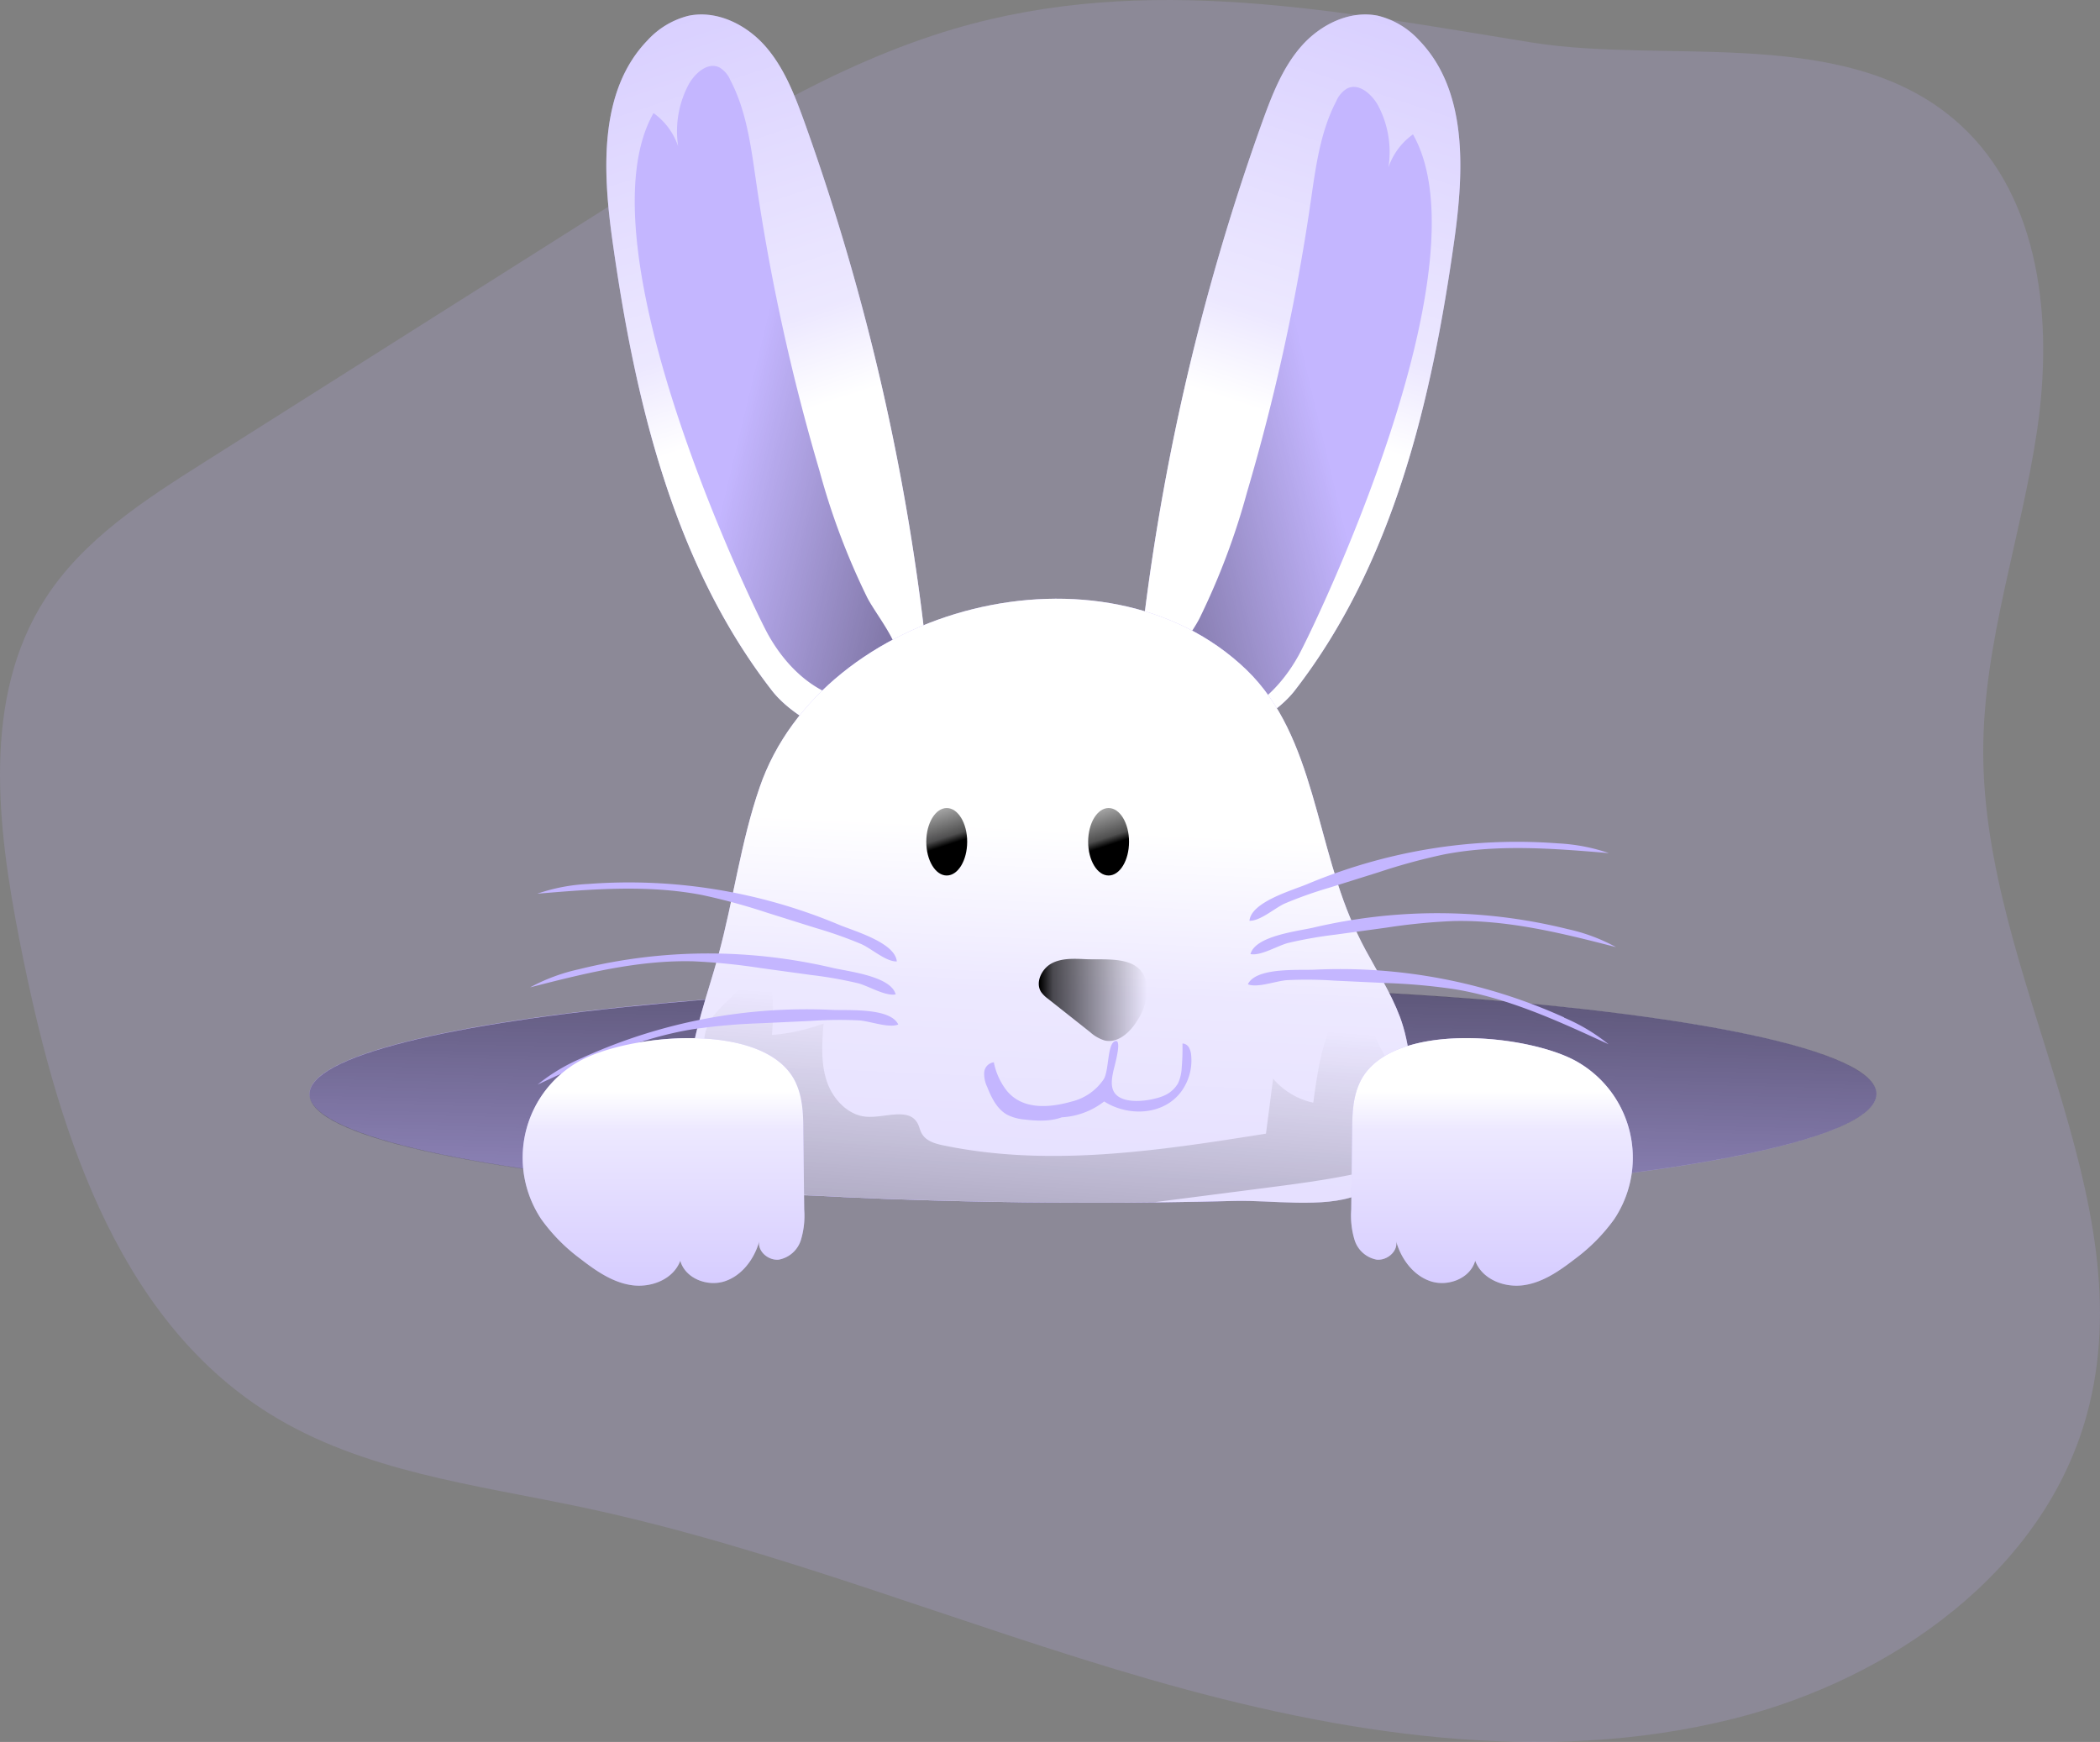 <svg id="Layer_1" data-name="Layer 1" xmlns="http://www.w3.org/2000/svg" xmlns:xlink="http://www.w3.org/1999/xlink" viewBox="0 0 355.37 294.81"><rect x="0" y="0" width="355.37" height="294.81" fill="#808080" stroke="none"/><defs><linearGradient id="linear-gradient" x1="145.95" y1="249.15" x2="105.99" y2="371.58" gradientTransform="matrix(1, 0, 0, -1, 0, 352)" gradientUnits="userSpaceOnUse"><stop offset="0.01" stop-color="#fff"/><stop offset="0.13" stop-color="#fff" stop-opacity="0.69"/><stop offset="1" stop-color="#fff" stop-opacity="0"/></linearGradient><linearGradient id="linear-gradient-2" x1="216.14" y1="240.21" x2="141.92" y2="257.98" gradientTransform="matrix(1, 0, 0, -1, 0, 352)" gradientUnits="userSpaceOnUse"><stop offset="0.01"/><stop offset="0.13" stop-opacity="0.69"/><stop offset="1" stop-opacity="0"/></linearGradient><linearGradient id="linear-gradient-3" x1="-741.71" y1="249.14" x2="-781.68" y2="371.57" gradientTransform="translate(-508.81 352) rotate(180)" xlink:href="#linear-gradient"/><linearGradient id="linear-gradient-4" x1="-677.87" y1="236.65" x2="-752.09" y2="254.41" gradientTransform="translate(-515.15 352) rotate(180)" xlink:href="#linear-gradient-2"/><linearGradient id="linear-gradient-5" x1="200.78" y1="194.87" x2="198.25" y2="78.16" xlink:href="#linear-gradient-2"/><linearGradient id="linear-gradient-6" x1="194.35" y1="183.63" x2="183.88" y2="-43.78" xlink:href="#linear-gradient"/><linearGradient id="linear-gradient-7" x1="189.27" y1="28.91" x2="197.97" y2="150.17" xlink:href="#linear-gradient-2"/><linearGradient id="linear-gradient-8" x1="126.85" y1="137.48" x2="126.85" y2="83.35" xlink:href="#linear-gradient"/><linearGradient id="linear-gradient-9" x1="-695.65" y1="137.48" x2="-695.65" y2="83.35" gradientTransform="translate(-428.62 352) rotate(180)" xlink:href="#linear-gradient"/><linearGradient id="linear-gradient-10" x1="174.98" y1="178.51" x2="171.49" y2="189.19" gradientTransform="matrix(1, 0, 0, -1, -14.56, 321.6)" xlink:href="#linear-gradient-2"/><linearGradient id="linear-gradient-11" x1="202.37" y1="178.51" x2="198.88" y2="189.19" gradientTransform="matrix(1, 0, 0, -1, -14.56, 321.6)" xlink:href="#linear-gradient-2"/><linearGradient id="linear-gradient-12" x1="190.35" y1="152.38" x2="208.69" y2="152.38" xlink:href="#linear-gradient-2"/></defs><title>6</title><path d="M176.08,35.26c-20.32,6-38.51,17.42-56.4,28.74L49.21,108.57c-10.11,6.39-20.55,13.1-27,23.16-10.78,16.75-8.14,38.53-4.3,58.07,6,30.42,15.92,63.4,42.2,79.82,15.76,9.85,34.91,12.05,53.1,15.9,32.7,6.94,63.79,19.85,95.92,29.1s66.46,14.79,98.88,6.63c26.72-6.73,52.45-24.89,59.7-51.47,10.09-36.93-17.55-73.92-17.54-112.21,0-18.45,6.47-36.24,9.14-54.5s.61-39.07-13-51.53c-18.72-17.16-49.23-10.21-72.55-13.95C241.05,32.35,208.77,25.67,176.08,35.26Z" transform="translate(-14.56 -30.4)" fill="#c4b6ff" opacity="0.18" style="isolation:isolate"/><path d="M145.2,147.28c-16.7-21.53-23.2-49.17-27-76.15-1.65-11.79-2.33-25.36,5.94-33.91a14,14,0,0,1,6.93-4.15c4.79-1,9.78,1.48,13,5.15s5,8.35,6.68,13a391.24,391.24,0,0,1,20.82,91.55,15.13,15.13,0,0,1-.11,5.45C167.84,161.65,150.61,154.25,145.2,147.28Z" transform="translate(-14.56 -30.4)" fill="#c4b6ff"/><path d="M145.2,147.28c-16.7-21.53-23.2-49.17-27-76.15-1.65-11.79-2.33-25.36,5.94-33.91a14,14,0,0,1,6.93-4.15c4.79-1,9.78,1.48,13,5.15s5,8.35,6.68,13a391.24,391.24,0,0,1,20.82,91.55,15.13,15.13,0,0,1-.11,5.45C167.84,161.65,150.61,154.25,145.2,147.28Z" transform="translate(-14.56 -30.4)" fill="url(#linear-gradient)"/><path d="M153.25,110.12a352.29,352.29,0,0,1-10.73-48.91c-.86-5.9-1.61-12-4.37-17.25a4.55,4.55,0,0,0-1.83-2.14c-2-1-4.2,1-5.25,2.92a16.89,16.89,0,0,0-1.25,12.66,11.33,11.33,0,0,0-4.67-7.86C112.39,72,142,133.27,144.59,137.87s6.48,8.68,11.47,10.4c2.61.9,5.65,1.08,8-.35,6.94-4.2-.48-12-2.76-16.41A119.38,119.38,0,0,1,153.25,110.12Z" transform="translate(-14.56 -30.4)" fill="#c4b6ff"/><path d="M153.25,110.12a352.29,352.29,0,0,1-10.73-48.91c-.86-5.9-1.61-12-4.37-17.25a4.55,4.55,0,0,0-1.83-2.14c-2-1-4.2,1-5.25,2.92a16.89,16.89,0,0,0-1.25,12.66,11.33,11.33,0,0,0-4.67-7.86C112.39,72,142,133.27,144.59,137.87s6.48,8.68,11.47,10.4c2.61.9,5.65,1.08,8-.35,6.94-4.2-.48-12-2.76-16.41A119.38,119.38,0,0,1,153.25,110.12Z" transform="translate(-14.56 -30.4)" fill="url(#linear-gradient-2)"/><path d="M233.65,147.28c16.7-21.53,23.2-49.17,27-76.15,1.65-11.79,2.33-25.36-5.94-33.91a14,14,0,0,0-6.93-4.15c-4.79-1-9.78,1.48-13,5.15s-5,8.35-6.68,13a391.24,391.24,0,0,0-20.82,91.55,15.13,15.13,0,0,0,.11,5.45C211,161.65,228.24,154.25,233.65,147.28Z" transform="translate(-14.56 -30.4)" fill="#c4b6ff"/><path d="M233.65,147.28c16.7-21.53,23.2-49.17,27-76.15,1.65-11.79,2.33-25.36-5.94-33.91a14,14,0,0,0-6.93-4.15c-4.79-1-9.78,1.48-13,5.15s-5,8.35-6.68,13a391.24,391.24,0,0,0-20.82,91.55,15.13,15.13,0,0,0,.11,5.45C211,161.65,228.24,154.25,233.65,147.28Z" transform="translate(-14.56 -30.4)" fill="url(#linear-gradient-3)"/><path d="M225.6,113.67a353.74,353.74,0,0,0,10.73-48.91c.86-5.9,1.61-12,4.37-17.26a4.53,4.53,0,0,1,1.83-2.13c2-1,4.2,1,5.25,2.91A16.85,16.85,0,0,1,249,61a11.33,11.33,0,0,1,4.67-7.86c12.76,22.48-16.86,83.73-19.44,88.33s-6.48,8.68-11.47,10.4c-2.61.9-5.65,1.08-8-.35-6.94-4.2.48-12,2.76-16.41A119.69,119.69,0,0,0,225.6,113.67Z" transform="translate(-14.56 -30.4)" fill="#c4b6ff"/><path d="M225.6,113.67a353.74,353.74,0,0,0,10.73-48.91c.86-5.9,1.61-12,4.37-17.26a4.53,4.53,0,0,1,1.83-2.13c2-1,4.2,1,5.25,2.91A16.85,16.85,0,0,1,249,61a11.33,11.33,0,0,1,4.67-7.86c12.76,22.48-16.86,83.73-19.44,88.33s-6.48,8.68-11.47,10.4c-2.61.9-5.65,1.08-8-.35-6.94-4.2.48-12,2.76-16.41A119.69,119.69,0,0,0,225.6,113.67Z" transform="translate(-14.56 -30.4)" fill="url(#linear-gradient-4)"/><ellipse cx="184.95" cy="185.15" rx="132.58" ry="18.4" fill="#c4b6ff"/><path d="M332.1,215.54c0,8-36.78,14.81-88.15,17.34-10.8.54-22.24.88-34.12,1q-5.1.06-10.31.06c-22.47,0-43.64-.78-62.18-2.15h-.68c-41.52-3.1-69.73-9.2-69.73-16.2,0-6.42,23.73-12.08,59.68-15.36q5.63-.51,11.65-1c2.27-.17,4.58-.32,6.93-.47,16.58-1,35-1.61,54.33-1.61,15.31,0,30,.36,43.72,1l1.83.09q5,.25,9.72.55C300.41,201.72,332.1,208.12,332.1,215.54Z" transform="translate(-14.56 -30.4)" fill="url(#linear-gradient-5)"/><path d="M250.12,199.4c.49,1,.95,2.06,1.35,3.12,3.34,8.93,3,26.06-7.32,30.19-5.49,2.19-14.65.78-20.5.93q-12.06.31-24.13.3c-15.68,0-31.36-.36-47-1.19-6.25-.33-12.67.67-16.93-3.78-4-4.21-4.85-11.65-4.35-17.14.62-6.75,3.08-13.16,4.87-19.7,2.58-9.43,3.8-19.23,7-28.48,10.57-30.77,58.3-43.06,82.37-19.9,11.76,11.33,11.67,30,18.78,44.68C246,192.16,248.32,195.67,250.12,199.4Z" transform="translate(-14.56 -30.4)" fill="#c4b6ff"/><path d="M250.12,199.4c.49,1,.95,2.06,1.35,3.12,3.34,8.93,3,26.06-7.32,30.19-5.49,2.19-14.65.78-20.5.93q-12.06.31-24.13.3c-15.68,0-31.36-.36-47-1.19-6.25-.33-12.67.67-16.93-3.78-4-4.21-4.85-11.65-4.35-17.14.62-6.75,3.08-13.16,4.87-19.7,2.58-9.43,3.8-19.23,7-28.48,10.57-30.77,58.3-43.06,82.37-19.9,11.76,11.33,11.67,30,18.78,44.68C246,192.16,248.32,195.67,250.12,199.4Z" transform="translate(-14.56 -30.4)" fill="url(#linear-gradient-6)"/><path d="M260.22,223a2.71,2.71,0,0,1-1.22,1c-9.25,4.69-19.77,6.08-30.06,7.41l-19.11,2.46q-5.1.06-10.31.06c-22.47,0-43.64-.78-62.18-2.15-1-7,1.46-13.36-2-20.56-1.8-3.74-2.38-5.26-.09-8.84a33.16,33.16,0,0,1,3-3.16c2.68-2.63,6.11-5.92,6-6.52a39.34,39.34,0,0,1,1,6,38.34,38.34,0,0,1-.07,6.86,33.51,33.51,0,0,0,8.74-1.93c-.25,3.28-.49,6.66.56,9.78s3.75,5.92,7,6c3,.11,6.8-1.53,8.3,1,.34.58.44,1.26.78,1.85.72,1.27,2.3,1.72,3.73,2,17.91,3.71,36.44.87,54.5-2,.41-3.1.81-6.21,1.21-9.31a12.33,12.33,0,0,0,6.8,4.07c.89-6.72,2.08-14,6.46-19a16.42,16.42,0,0,1,1.62-1.61,10.82,10.82,0,0,0,.21,1.7,32.21,32.21,0,0,0,13.29,21.42C259.52,220.5,260.9,221.81,260.22,223Z" transform="translate(-14.56 -30.4)" fill="url(#linear-gradient-7)"/><path d="M113.08,209.44a31.15,31.15,0,0,0-7.54,4.51c8.47-3.92,17.09-7.89,26.31-9.37a102.47,102.47,0,0,1,11.34-1l8.75-.41a68.86,68.86,0,0,1,8-.08c1.88.13,5,1.35,6.63.7-1.36-2.9-8.59-2.35-11.27-2.48a92.28,92.28,0,0,0-14.68.49A91,91,0,0,0,113.08,209.44Z" transform="translate(-14.56 -30.4)" fill="#c4b6ff"/><path d="M112.46,210.07a18.72,18.72,0,0,0-7,25.53c.23.41.48.82.75,1.21a30.34,30.34,0,0,0,6.59,6.65c2.58,2,5.44,4,8.71,4.45s7-1,8.17-4.14c.84,3,4.6,4.44,7.53,3.47s5-3.78,5.83-6.75c-.29,1.72,1.57,3.27,3.31,3.09a4.85,4.85,0,0,0,3.73-3.29,14.13,14.13,0,0,0,.57-5.17l-.15-13.21c0-3-.1-6-1.47-8.67C143.69,203.05,120.57,205.44,112.46,210.07Z" transform="translate(-14.56 -30.4)" fill="#c4b6ff"/><path d="M112.46,210.07a18.72,18.72,0,0,0-7,25.53c.23.41.48.82.75,1.21a30.34,30.34,0,0,0,6.59,6.65c2.58,2,5.44,4,8.71,4.45s7-1,8.17-4.14c.84,3,4.6,4.44,7.53,3.47s5-3.78,5.83-6.75c-.29,1.72,1.57,3.27,3.31,3.09a4.85,4.85,0,0,0,3.73-3.29,14.13,14.13,0,0,0,.57-5.17l-.15-13.21c0-3-.1-6-1.47-8.67C143.69,203.05,120.57,205.44,112.46,210.07Z" transform="translate(-14.56 -30.4)" fill="url(#linear-gradient-8)"/><path d="M281.42,210.07a18.72,18.72,0,0,1,7,25.53c-.23.41-.48.82-.75,1.21a30.56,30.56,0,0,1-6.59,6.65c-2.59,2-5.44,4-8.71,4.45s-7-1-8.17-4.14c-.84,3-4.61,4.44-7.54,3.47s-5-3.78-5.83-6.75c.3,1.72-1.57,3.27-3.3,3.09a4.85,4.85,0,0,1-3.73-3.29,14.13,14.13,0,0,1-.58-5.17l.16-13.21c0-3,.1-6,1.47-8.67C250.18,203.05,273.3,205.44,281.42,210.07Z" transform="translate(-14.56 -30.4)" fill="#c4b6ff"/><path d="M281.42,210.07a18.72,18.72,0,0,1,7,25.53c-.23.41-.48.82-.75,1.21a30.56,30.56,0,0,1-6.59,6.65c-2.59,2-5.44,4-8.71,4.45s-7-1-8.17-4.14c-.84,3-4.61,4.44-7.54,3.47s-5-3.78-5.83-6.75c.3,1.72-1.57,3.27-3.3,3.09a4.85,4.85,0,0,1-3.73-3.29,14.13,14.13,0,0,1-.58-5.17l.16-13.21c0-3,.1-6,1.47-8.67C250.18,203.05,273.3,205.44,281.42,210.07Z" transform="translate(-14.56 -30.4)" fill="url(#linear-gradient-9)"/><ellipse cx="160.21" cy="142.46" rx="3.46" ry="5.71" fill="url(#linear-gradient-10)"/><ellipse cx="187.6" cy="142.46" rx="3.46" ry="5.71" fill="url(#linear-gradient-11)"/><path d="M198.09,192.72c-1.92-.09-4-.16-5.65.77s-2.75,3.28-1.65,4.86a5.08,5.08,0,0,0,1.1,1.07l7.14,5.65a6.56,6.56,0,0,0,2.44,1.41c2.29.55,4.41-1.44,5.61-3.47a9.53,9.53,0,0,0,1.57-5.73C208,191.89,202,192.92,198.09,192.72Z" transform="translate(-14.56 -30.4)" fill="url(#linear-gradient-12)"/><path d="M189.44,217.58h-.21c-.35.75.63,1.42,1.44,1.61a12.84,12.84,0,0,0,10.74-2.38c4.08,2.6,10.08,2.37,13.07-1.71a8.9,8.9,0,0,0,1.65-6.14,3.16,3.16,0,0,0-.37-1.28,1.32,1.32,0,0,0-1.1-.68,38.17,38.17,0,0,1-.13,4.14,7.14,7.14,0,0,1-.59,2.54,5,5,0,0,1-2.5,2.19c-2,.84-6.67,1.58-8.21-.44-.76-1-.54-2.42-.29-3.65.15-.75,1.72-6,.17-5.1-1.16.7-.89,4.92-1.77,6.36a9.13,9.13,0,0,1-5.41,3.78c-3.76,1.07-8.3,1.46-11-1.83a11.34,11.34,0,0,1-2.19-4.81,1.87,1.87,0,0,0-1.63,1.71,5.1,5.1,0,0,0,.52,2.49c.73,1.85,1.69,3.79,3.45,4.72a8.28,8.28,0,0,0,3,.78c2.7.32,5.68.34,7.86-1.3" transform="translate(-14.56 -30.4)" fill="#c4b6ff"/><path d="M114.11,180a31,31,0,0,0-8.63,1.65c9.31-.78,18.76-1.55,27.93.23a104.53,104.53,0,0,1,11,3l8.35,2.62a70,70,0,0,1,7.56,2.68c1.72.76,4.18,3,6,2.93-.28-3.19-7.26-5.15-9.74-6.19A91.79,91.79,0,0,0,114.11,180Z" transform="translate(-14.56 -30.4)" fill="#c4b6ff"/><path d="M112.51,194.44a31.45,31.45,0,0,0-8.24,3.06c9-2.31,18.24-4.64,27.58-4.41a105,105,0,0,1,11.33,1.13l8.67,1.19a70.41,70.41,0,0,1,7.89,1.39c1.83.47,4.62,2.23,6.39,1.89-.81-3.09-8-3.87-10.63-4.48A92.35,92.35,0,0,0,141,192,91.07,91.07,0,0,0,112.51,194.44Z" transform="translate(-14.56 -30.4)" fill="#c4b6ff"/><path d="M279.23,202.62a31.35,31.35,0,0,1,7.54,4.51c-8.48-3.92-17.09-7.89-26.32-9.36a102.47,102.47,0,0,0-11.34-1l-8.75-.41a68.86,68.86,0,0,0-8-.08c-1.88.13-5,1.36-6.63.7,1.36-2.9,8.59-2.35,11.27-2.47a91.91,91.91,0,0,1,42.24,8.07Z" transform="translate(-14.56 -30.4)" fill="#c4b6ff"/><path d="M278.19,173.13a31.32,31.32,0,0,1,8.63,1.65c-9.31-.78-18.76-1.55-27.93.23a102.16,102.16,0,0,0-11,3l-8.36,2.62A69.42,69.42,0,0,0,232,183.3c-1.72.77-4.18,3-6,2.93.29-3.19,7.26-5.15,9.74-6.19a92.56,92.56,0,0,1,13.95-4.59A91.42,91.42,0,0,1,278.19,173.13Z" transform="translate(-14.56 -30.4)" fill="#c4b6ff"/><path d="M279.8,187.63a30.57,30.57,0,0,1,8.23,3.06c-9-2.32-18.24-4.64-27.58-4.41a102.31,102.31,0,0,0-11.32,1.12l-8.68,1.19a72.76,72.76,0,0,0-7.89,1.39c-1.83.47-4.62,2.23-6.39,1.89.81-3.09,8-3.87,10.63-4.48a92.42,92.42,0,0,1,14.52-2.21A91.34,91.34,0,0,1,279.8,187.63Z" transform="translate(-14.56 -30.4)" fill="#c4b6ff"/></svg>